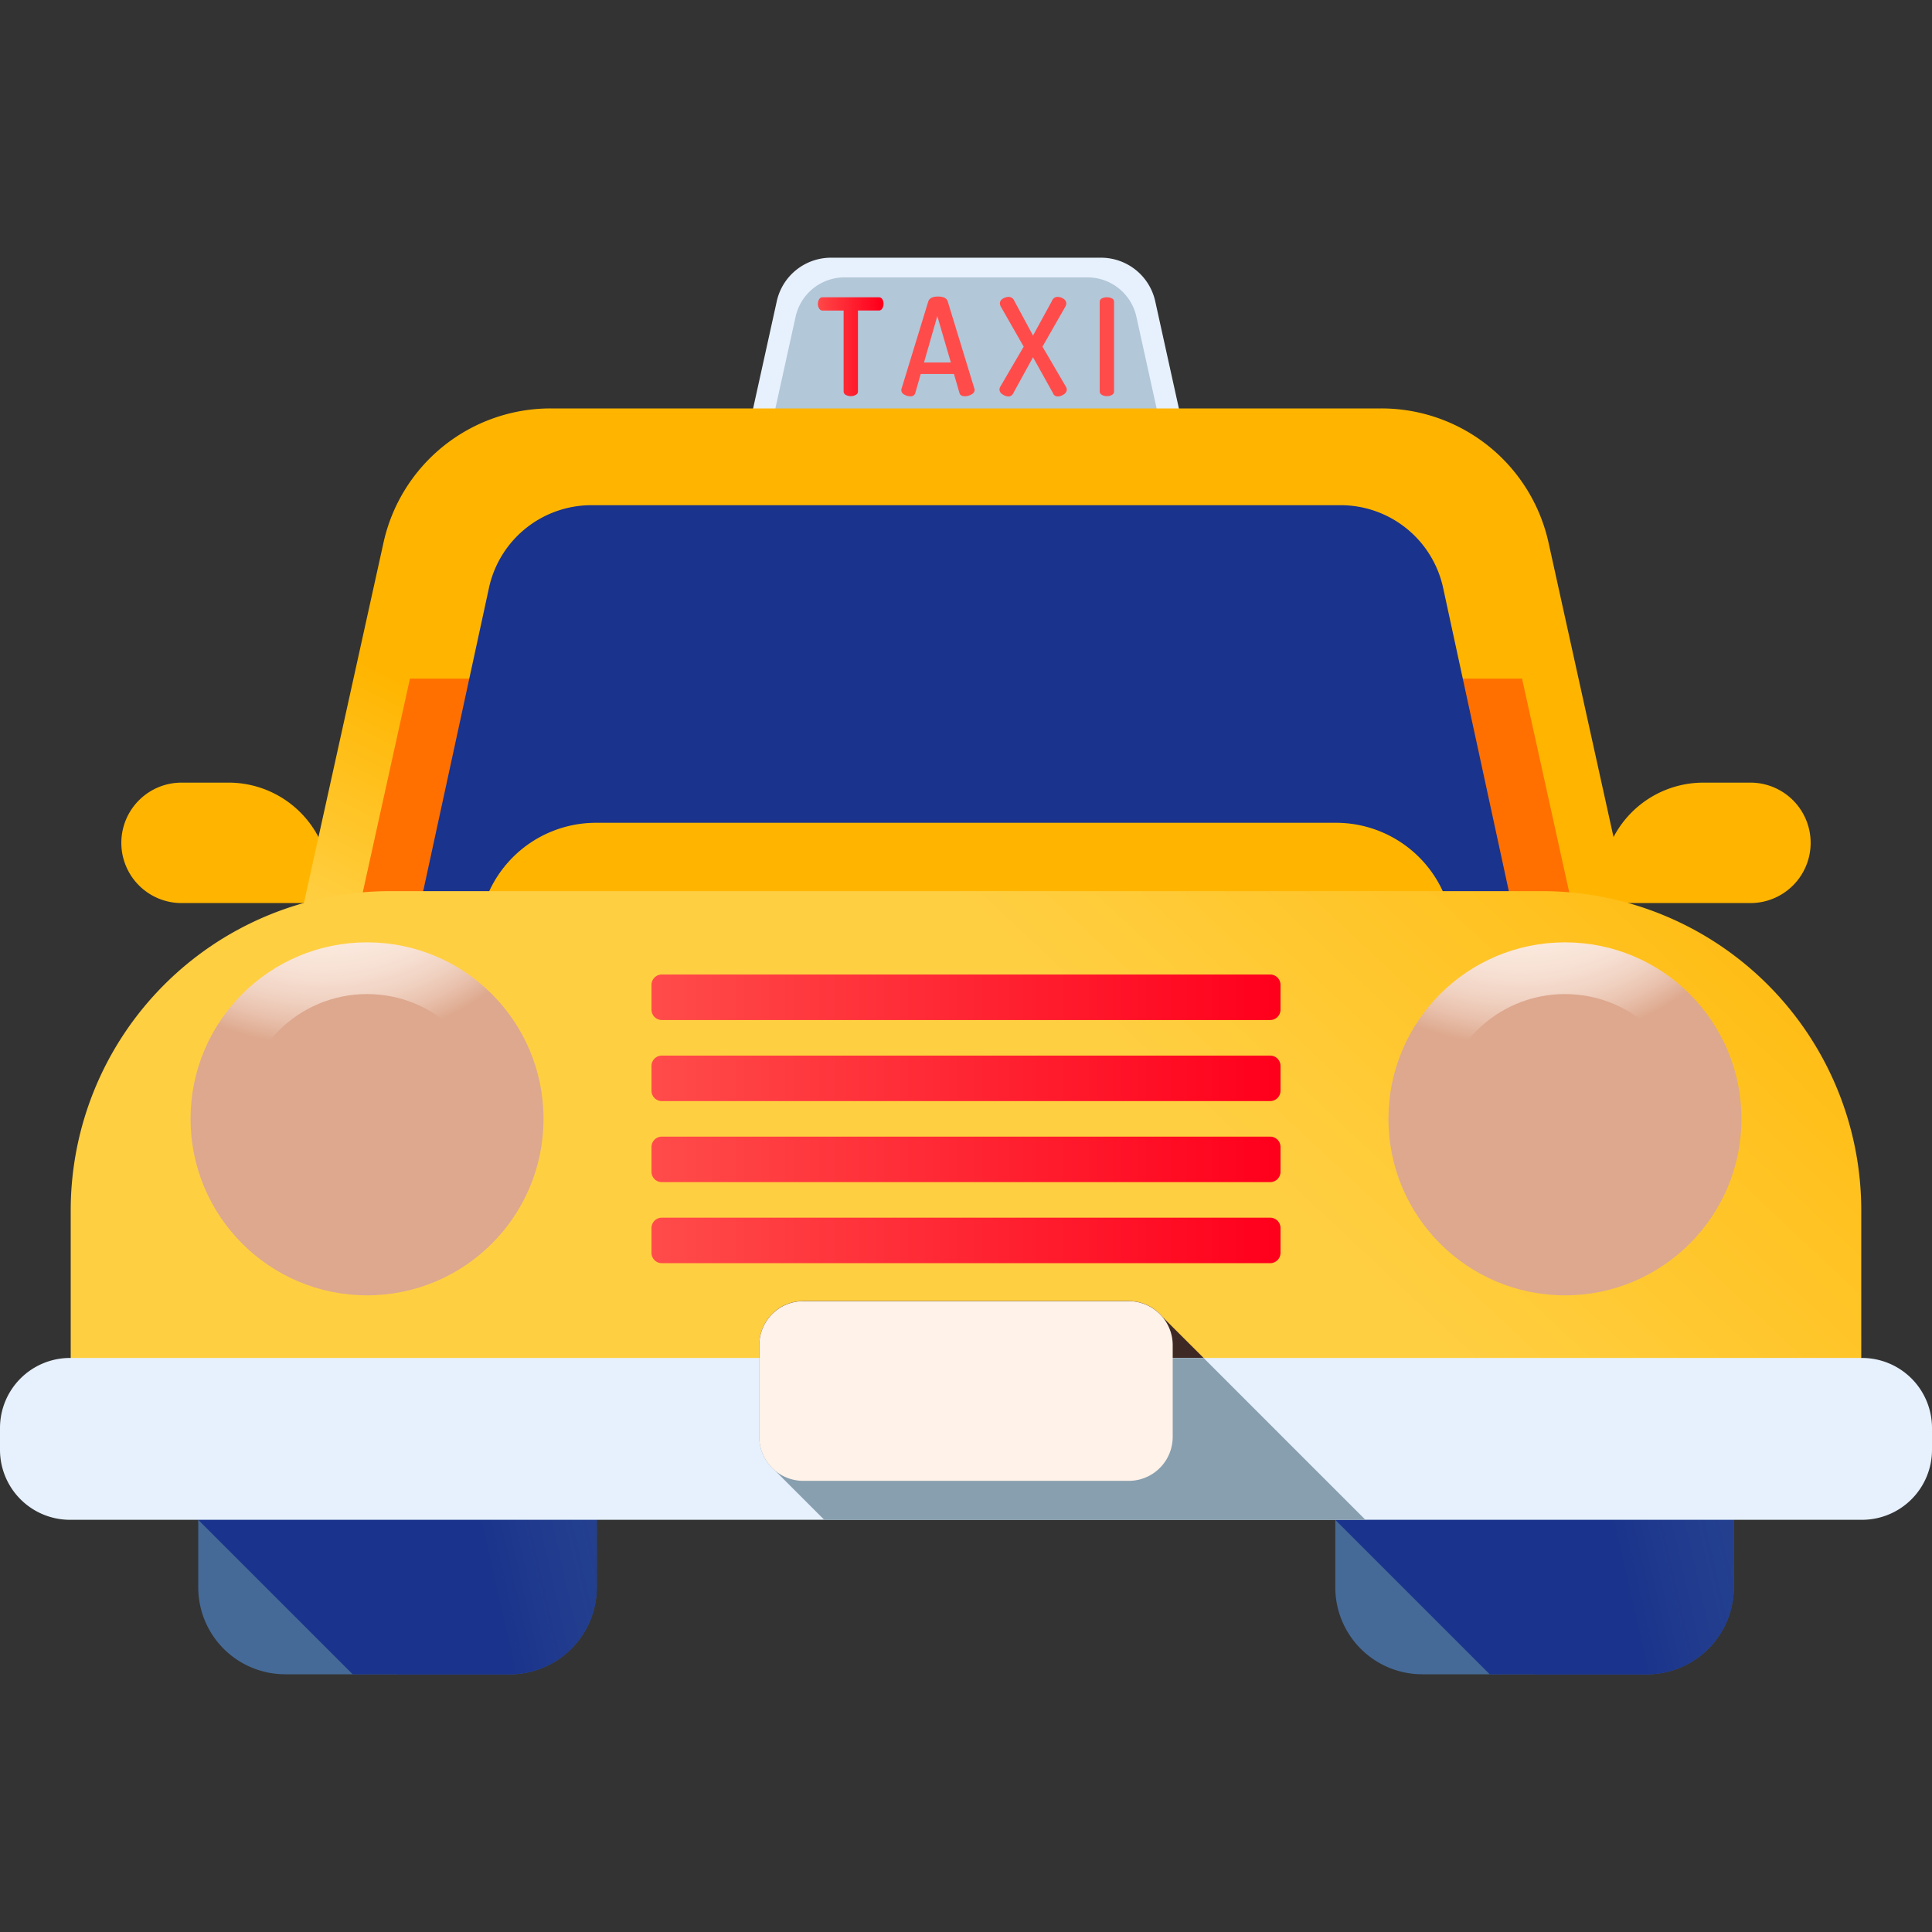 <svg xmlns="http://www.w3.org/2000/svg" xmlns:xlink="http://www.w3.org/1999/xlink" width="80" height="80" viewBox="0 0 80 80"><rect x="0" y="0" width="80" height="80" fill="#333333" stroke="none"/><defs><style>.a{fill:#fff;stroke:#707070;}.b{clip-path:url(#a);}.c{fill:url(#b);}.d{fill:url(#c);}.e{fill:url(#d);}.f{fill:url(#e);}.g{fill:url(#f);}.h{fill:url(#g);}.i{fill:url(#h);}.j{fill:url(#i);}.k{fill:url(#j);}.l{fill:url(#k);}.m{fill:url(#l);}.n{fill:url(#m);}.o{fill:url(#n);}.p{fill:url(#o);}.q{fill:url(#p);}.r{fill:url(#q);}.s{fill:url(#r);}.t{fill:url(#s);}.u{fill:url(#t);}.v{fill:url(#u);}.w{fill:url(#v);}.x{fill:url(#w);}.y{fill:url(#x);}.z{fill:url(#y);}.aa{fill:url(#z);}.ab{fill:url(#aa);}.ac{fill:url(#ab);}.ad{fill:url(#ad);}.ae{fill:url(#ae);}.af{fill:url(#af);}.ag{fill:url(#ag);}.ah{fill:url(#ah);}.ai{fill:url(#ai);}.aj{fill:url(#aj);}.ak{fill:url(#ak);}</style><clipPath id="a"><rect class="a" width="80" height="80" transform="translate(802 812)"/></clipPath><linearGradient id="b" x1="0.492" y1="3.008" x2="0.492" y2="2.19" gradientUnits="objectBoundingBox"><stop offset="0" stop-color="#ffcf42"/><stop offset="1" stop-color="#ffb500"/></linearGradient><linearGradient id="c" x1="0.465" y1="3.008" x2="0.465" y2="2.19" xlink:href="#b"/><linearGradient id="d" x1="0.762" y1="2.788" x2="-1.535" y2="5.484" gradientUnits="objectBoundingBox"><stop offset="0" stop-color="#ffb500" stop-opacity="0"/><stop offset="1" stop-color="#ff7000"/></linearGradient><linearGradient id="e" x1="0.49" y1="8.051" x2="0.49" y2="9.286" gradientUnits="objectBoundingBox"><stop offset="0" stop-color="#e7f1fd"/><stop offset="1" stop-color="#b2c7d8"/></linearGradient><linearGradient id="f" x1="0.488" y1="8.777" x2="0.488" y2="8.327" xlink:href="#e"/><linearGradient id="g" x1="-0.06" y1="13.136" x2="0.936" y2="13.136" gradientUnits="objectBoundingBox"><stop offset="0" stop-color="#ff4c4a"/><stop offset="1" stop-color="#ff001c"/></linearGradient><linearGradient id="h" x1="-1.165" y1="12.937" x2="-12.262" y2="12.286" xlink:href="#g"/><linearGradient id="i" x1="-2.719" y1="12.865" x2="-14.816" y2="12.214" xlink:href="#g"/><linearGradient id="j" x1="-19.742" y1="12.907" x2="-76.593" y2="12.251" xlink:href="#g"/><linearGradient id="k" x1="0.51" y1="1.628" x2="0.763" y2="1.435" xlink:href="#b"/><linearGradient id="l" x1="0.496" y1="2.213" x2="0.496" y2="1.398" xlink:href="#d"/><linearGradient id="m" x1="0.498" y1="5.971" x2="0.449" y2="7.256" gradientUnits="objectBoundingBox"><stop offset="0" stop-color="#d53932" stop-opacity="0"/><stop offset="1" stop-color="#7e1416"/></linearGradient><linearGradient id="n" x1="0.496" y1="2.55" x2="0.496" y2="1.372" gradientUnits="objectBoundingBox"><stop offset="0" stop-color="#456a97"/><stop offset="1" stop-color="#1a338c"/></linearGradient><linearGradient id="o" x1="0.495" y1="2.452" x2="0.495" y2="1.729" xlink:href="#b"/><linearGradient id="p" x1="0.425" y1="-0.21" x2="0.961" y2="-0.386" xlink:href="#b"/><linearGradient id="q" x1="0.497" y1="-1.239" x2="0.497" y2="-1.847" xlink:href="#d"/><linearGradient id="r" x1="0.494" y1="-3.3" x2="0.494" y2="-4.316" xlink:href="#n"/><linearGradient id="s" x1="0.494" y1="-3.98" x2="0.494" y2="-3.464" gradientUnits="objectBoundingBox"><stop offset="0" stop-color="#456a97" stop-opacity="0"/><stop offset="1" stop-color="#1a338c"/></linearGradient><linearGradient id="t" x1="0.907" y1="-3.801" x2="-0.761" y2="-3.284" xlink:href="#s"/><linearGradient id="u" x1="0.483" y1="-3.3" x2="0.483" y2="-4.316" xlink:href="#n"/><linearGradient id="v" x1="0.483" y1="-3.98" x2="0.483" y2="-3.464" xlink:href="#s"/><linearGradient id="w" x1="0.885" y1="-3.801" x2="-0.783" y2="-3.284" xlink:href="#s"/><linearGradient id="x" x1="0.6" y1="-6.222" x2="0.361" y2="-4.442" gradientUnits="objectBoundingBox"><stop offset="0" stop-color="#6f2e27" stop-opacity="0"/><stop offset="1" stop-color="#3f2925"/></linearGradient><linearGradient id="y" x1="0.498" y1="-4.882" x2="0.498" y2="-5.897" xlink:href="#e"/><radialGradient id="z" cx="0.501" cy="0.5" r="0.472" gradientTransform="matrix(1, 0, 0, -1, 0, -0.026)" gradientUnits="objectBoundingBox"><stop offset="0" stop-color="#fff"/><stop offset="1" stop-color="#fff" stop-opacity="0"/></radialGradient><radialGradient id="aa" cx="0.374" cy="0.287" r="0.808" gradientTransform="matrix(1, 0, 0, -1, 0, -0.228)" gradientUnits="objectBoundingBox"><stop offset="0" stop-color="#fff2e8"/><stop offset="0.459" stop-color="#fef0e6"/><stop offset="0.625" stop-color="#fcebdf"/><stop offset="0.743" stop-color="#f7e1d4"/><stop offset="0.838" stop-color="#f1d3c3"/><stop offset="0.919" stop-color="#e9c1ad"/><stop offset="0.99" stop-color="#dfac92"/><stop offset="1" stop-color="#dda88e"/></radialGradient><radialGradient id="ab" cx="0.374" cy="0.287" r="0.808" gradientTransform="matrix(1, 0, 0, -1, 0, -0.913)" xlink:href="#aa"/><radialGradient id="ad" cx="0.374" cy="0.287" r="0.808" xlink:href="#aa"/><radialGradient id="ae" cx="0.374" cy="0.287" r="0.808" gradientTransform="matrix(1, 0, 0, -1, 0, -0.913)" xlink:href="#aa"/><linearGradient id="af" x1="-0.005" y1="-0.578" x2="0.991" y2="-0.578" xlink:href="#g"/><linearGradient id="ag" x1="-0.005" y1="-4.133" x2="0.991" y2="-4.133" xlink:href="#g"/><linearGradient id="ah" x1="-0.005" y1="-7.687" x2="0.991" y2="-7.687" xlink:href="#g"/><linearGradient id="ai" x1="-0.005" y1="-11.242" x2="0.991" y2="-11.242" xlink:href="#g"/><linearGradient id="aj" x1="0.739" y1="-6.477" x2="0.242" y2="-4.615" gradientUnits="objectBoundingBox"><stop offset="0" stop-color="#b2c7d8" stop-opacity="0"/><stop offset="1" stop-color="#879faf"/></linearGradient><linearGradient id="ak" x1="0.489" y1="-3.801" x2="0.489" y2="-4.729" gradientUnits="objectBoundingBox"><stop offset="0" stop-color="#fff2e8"/><stop offset="1" stop-color="#e7d2b9"/></linearGradient></defs><g class="b" transform="translate(-802 -812)"><g transform="translate(802 812)"><path class="c" d="M12.873,37.394H7.518A2.494,2.494,0,0,1,5.024,34.9h0a2.494,2.494,0,0,1,2.493-2.493H9.465a4.2,4.2,0,0,1,4.2,4.2h0A.789.789,0,0,1,12.873,37.394Z"/><path class="d" d="M67.127,37.394h5.355A2.494,2.494,0,0,0,74.975,34.9h0a2.494,2.494,0,0,0-2.493-2.493H70.535a4.2,4.2,0,0,0-4.2,4.2h0A.79.79,0,0,0,67.127,37.394Z"/><path class="e" d="M66.808,34.678a4.176,4.176,0,0,0-.471,1.926.79.79,0,0,0,.79.79h2.4Z"/><path class="f" d="M45.588,10.671H34.412a2.3,2.3,0,0,0-2.248,1.806l-1.121,5.079H48.957l-1.121-5.079A2.3,2.3,0,0,0,45.588,10.671Z"/><path class="g" d="M45.031,11.486H34.969a2.073,2.073,0,0,0-2.024,1.626l-1.009,4.573H48.064l-1.009-4.573A2.073,2.073,0,0,0,45.031,11.486Z"/><path class="h" d="M33.869,12.582a.355.355,0,0,1,.05-.19.161.161,0,0,1,.146-.082h2.324a.163.163,0,0,1,.146.079.341.341,0,0,1,.05.187.361.361,0,0,1-.053.2.163.163,0,0,1-.143.082h-.863v3.35a.161.161,0,0,1-.09.143.436.436,0,0,1-.417,0,.161.161,0,0,1-.087-.143V12.86h-.868a.163.163,0,0,1-.143-.082A.352.352,0,0,1,33.869,12.582Z"/><path class="i" d="M37.321,16.159a.169.169,0,0,1,.006-.05l1.112-3.63q.071-.2.4-.2t.4.188l1.109,3.629a.2.2,0,0,1,.011.053.217.217,0,0,1-.13.182.541.541,0,0,1-.277.076q-.177,0-.219-.122l-.232-.8H38.126l-.229.8a.189.189,0,0,1-.207.124.469.469,0,0,1-.251-.073A.207.207,0,0,1,37.321,16.159Zm.94-1.149h1.112l-.561-1.922Z"/><path class="j" d="M41.386,16.13a.27.27,0,0,1,.034-.118l.969-1.658-.941-1.647a.3.3,0,0,1-.045-.146.227.227,0,0,1,.118-.19.455.455,0,0,1,.257-.078.261.261,0,0,1,.224.168l.773,1.434.784-1.434a.245.245,0,0,1,.224-.168.447.447,0,0,1,.252.078.227.227,0,0,1,.118.19.3.3,0,0,1-.045.146l-.941,1.647.969,1.658a.3.3,0,0,1,.039.118.247.247,0,0,1-.126.2.454.454,0,0,1-.26.087.2.2,0,0,1-.185-.134l-.829-1.49-.818,1.49a.224.224,0,0,1-.19.134.446.446,0,0,1-.255-.087A.248.248,0,0,1,41.386,16.13Z"/><path class="k" d="M45.537,16.209V12.5a.154.154,0,0,1,.087-.143.486.486,0,0,1,.42,0,.154.154,0,0,1,.087.143v3.708a.162.162,0,0,1-.087.143.393.393,0,0,1-.21.053.4.4,0,0,1-.207-.053A.161.161,0,0,1,45.537,16.209Z"/><path class="l" d="M57.2,16.912H22.8a7.086,7.086,0,0,0-6.92,5.559L12.427,38.107H67.573L64.122,22.471A7.087,7.087,0,0,0,57.2,16.912Z"/><path class="m" d="M14.841,37.767H65.159L63.025,28.1H16.975Z"/><path class="n" d="M55.845,23.942l-7.03-7.03H31.185l7.03,7.03Z"/><path class="o" d="M55.508,20.919H24.492a4.343,4.343,0,0,0-4.245,3.424L17.1,38.853H62.9l-3.143-14.51A4.343,4.343,0,0,0,55.508,20.919Z"/><path class="p" d="M60.189,38.939H19.811a4.869,4.869,0,0,1,4.869-4.869H55.32a4.869,4.869,0,0,1,4.869,4.869Z"/><path class="q" d="M63.848,36.9h-47.7A13.224,13.224,0,0,0,2.928,50.121V60H77.071v-9.88A13.224,13.224,0,0,0,63.848,36.9Z"/><path class="r" d="M2.928,50.121V60H77.071v-9.88a13.251,13.251,0,0,0-.35-3.015H3.278A13.243,13.243,0,0,0,2.928,50.121Z"/><path class="s" d="M21.109,69.328h-9.3a3.6,3.6,0,0,1-3.6-3.6V58.109h16.5v7.619A3.6,3.6,0,0,1,21.109,69.328Z"/><path class="t" d="M21.109,69.328a3.6,3.6,0,0,0,3.6-3.6V58.109H8.207v4.823l6.4,6.4Z"/><path class="u" d="M16.459,69.328h4.65a3.6,3.6,0,0,0,3.6-3.6V58.109H16.458v11.22Z"/><path class="v" d="M68.192,69.328h-9.3a3.6,3.6,0,0,1-3.6-3.6V58.109h16.5v7.619A3.6,3.6,0,0,1,68.192,69.328Z"/><path class="w" d="M68.192,69.328a3.6,3.6,0,0,0,3.6-3.6V58.109H55.29v4.823l6.4,6.4Z"/><path class="x" d="M63.541,69.328h4.65a3.6,3.6,0,0,0,3.6-3.6V58.109H63.541v11.22Z"/><path class="y" d="M48.14,54.533a1.817,1.817,0,0,0-1.4-.659H33.262a1.821,1.821,0,0,0-1.821,1.821v3.8a1.813,1.813,0,0,0,.074.5H53.609Z"/><path class="z" d="M77.1,62.932H2.9A2.9,2.9,0,0,1,0,60.03v-.9a2.9,2.9,0,0,1,2.9-2.9H77.1a2.9,2.9,0,0,1,2.9,2.9v.9A2.9,2.9,0,0,1,77.1,62.932Z"/><circle class="aa" cx="11.779" cy="11.779" r="11.779" transform="translate(3.42 34.551)"/><circle class="ab" cx="7.308" cy="7.308" r="7.308" transform="translate(7.89 39.021)"/><circle class="ac" cx="5.168" cy="5.168" r="5.168" transform="translate(10.031 41.162)"/><circle class="aa" cx="11.779" cy="11.779" r="11.779" transform="translate(53.023 34.551)"/><circle class="ad" cx="7.308" cy="7.308" r="7.308" transform="translate(57.493 39.021)"/><circle class="ae" cx="5.168" cy="5.168" r="5.168" transform="translate(59.634 41.162)"/><path class="af" d="M52.594,42.237H27.406a.429.429,0,0,1-.429-.429V40.781a.429.429,0,0,1,.429-.429H52.594a.429.429,0,0,1,.429.429v1.027A.429.429,0,0,1,52.594,42.237Z"/><path class="ag" d="M52.594,45.594H27.406a.429.429,0,0,1-.429-.429V44.138a.429.429,0,0,1,.429-.429H52.594a.429.429,0,0,1,.429.429v1.027A.429.429,0,0,1,52.594,45.594Z"/><path class="ah" d="M52.594,48.95H27.406a.429.429,0,0,1-.429-.429V47.494a.429.429,0,0,1,.429-.429H52.594a.429.429,0,0,1,.429.429v1.027A.429.429,0,0,1,52.594,48.95Z"/><path class="ai" d="M52.594,52.306H27.406a.429.429,0,0,1-.429-.429V50.85a.429.429,0,0,1,.429-.429H52.594a.429.429,0,0,1,.429.429v1.027A.429.429,0,0,1,52.594,52.306Z"/><path class="aj" d="M49.84,56.232h-18.4V59.5a1.816,1.816,0,0,0,.659,1.4l2.032,2.032H56.539Z"/><path class="ak" d="M46.738,61.319H33.262A1.821,1.821,0,0,1,31.441,59.5v-3.8a1.821,1.821,0,0,1,1.821-1.821H46.738a1.821,1.821,0,0,1,1.821,1.821v3.8A1.821,1.821,0,0,1,46.738,61.319Z"/></g></g></svg>